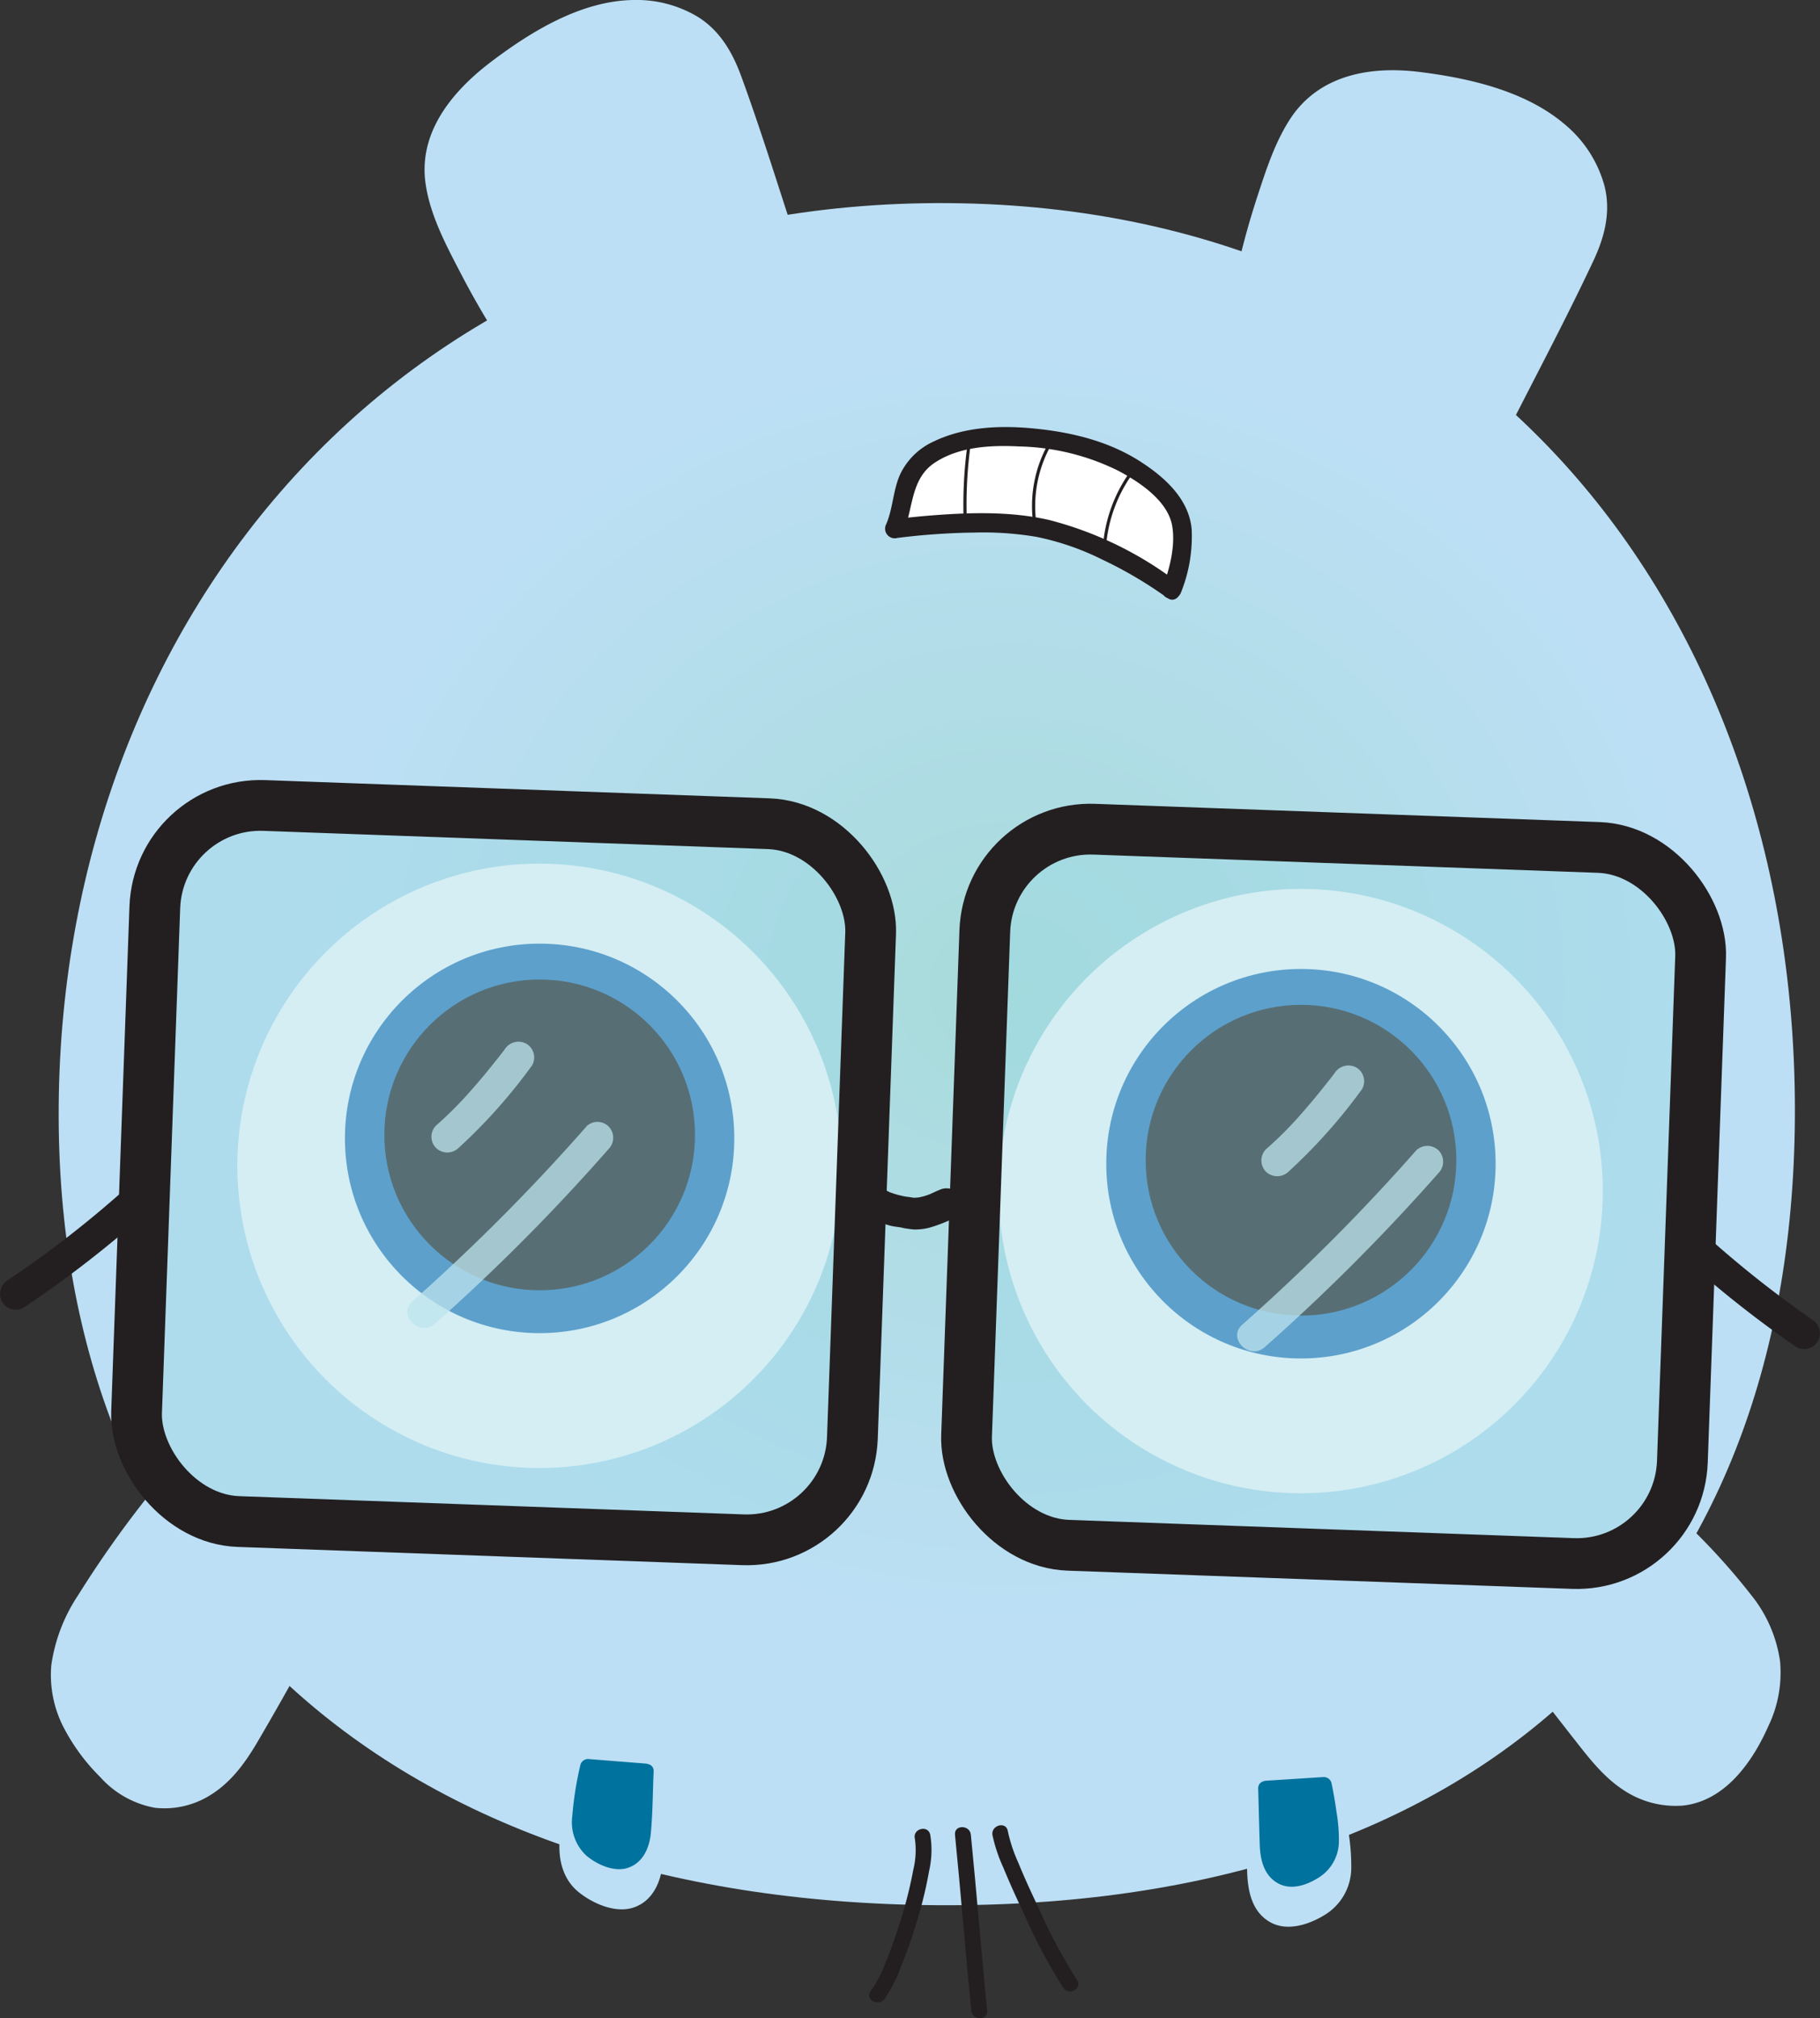 <svg xmlns="http://www.w3.org/2000/svg" xmlns:xlink="http://www.w3.org/1999/xlink" viewBox="0 0 286.82 317.94"><rect x="0" y="0" width="286.82" height="317.94" fill="#333333" stroke="none"/><defs><style>.cls-1{fill:url(#radial-gradient);}.cls-2{fill:#bcdff5;}.cls-3,.cls-6{fill:#231f20;}.cls-11,.cls-4{fill:#fff;}.cls-4{stroke:#fff;}.cls-4,.cls-6,.cls-8{stroke-miterlimit:10;}.cls-5{fill:#2e76bb;}.cls-6,.cls-8{stroke:#231f20;}.cls-7{fill:#00729e;}.cls-8{fill:#9cd9e5;fill-opacity:0.43;stroke-width:8px;}.cls-9{opacity:0.75;}.cls-10{fill:#bde4ed;}</style><radialGradient id="radial-gradient" cx="3715.21" cy="862.1" r="136.45" gradientTransform="matrix(-1.04, -0.01, 0.01, -0.95, 4014.75, 1011.97)" gradientUnits="userSpaceOnUse"><stop offset="0" stop-color="#a7dbda"/><stop offset="0.78" stop-color="#bcdff5"/></radialGradient></defs><title>0-veryhappy-2</title><g id="Layer_2" data-name="Layer 2"><g id="Layer_1-2" data-name="Layer 1"><path class="cls-1" d="M9.25,174.21C9.84,96.6,64.11,31.32,149.58,32S283.45,98.7,282.86,176.31,233,300.79,147.52,300.14,8.65,251.83,9.25,174.21Z"/><path class="cls-2" d="M236.61,67.12l12.33-24.39c1.36-2.7,2.75-5.46,3.08-8.46.63-5.65-2.71-11.19-7.27-14.59s-10.19-5-15.75-6.19c-7.49-1.61-16.21-2.3-21.94,2.79-2.94,2.62-4.58,6.38-6,10.07a131.94,131.94,0,0,0-5.91,21.08Z"/><path class="cls-2" d="M237.69,67.75C242.14,59,246.8,50.23,251,41.32c1.81-3.8,2.9-7.75,1.88-11.94a19.11,19.11,0,0,0-6.06-9.6c-6.11-5.33-14.91-7.4-22.77-8.4-7.51-1-15.51.15-20.26,6.67C201,22,199.49,26.88,198,31.42a130.65,130.65,0,0,0-4,15.68,1.27,1.27,0,0,0,.57,1.41l14,6.63,22.28,10.6L236,68.2c1.45.69,2.72-1.47,1.26-2.16l-14-6.63L201,48.81l-5.18-2.46.58,1.41q1.24-6.43,3.11-12.72a85.67,85.67,0,0,1,4.23-11.85c1.58-3.36,3.75-6.31,7.15-8A20.68,20.68,0,0,1,221,13.6a56.56,56.56,0,0,1,10.8,1.82,36.46,36.46,0,0,1,10.92,4.38A18.15,18.15,0,0,1,249.84,28c1.56,3.79,1.06,7.56-.58,11.22-2,4.52-4.44,8.88-6.67,13.29l-7.06,14C234.81,67.92,237,69.19,237.69,67.75Z"/><path class="cls-2" d="M125.05,40.66l-8.63-25.93c-1-2.87-1.94-5.8-3.83-8.14-3.57-4.43-9.85-6-15.48-5.12S86.39,5.19,81.62,8.29c-6.42,4.19-13.05,9.89-13.47,17.54-.21,3.94,1.31,7.75,3,11.33a131.3,131.3,0,0,0,10.79,19Z"/><path class="cls-2" d="M126.26,40.33c-3.13-9.39-6-18.88-9.4-28.19-1.36-3.75-3.28-7.15-6.7-9.37A18.74,18.74,0,0,0,99.84,0C91.56.11,83.62,5,77.23,9.86c-6,4.59-11.29,11-10.17,19,.7,5.07,3.3,9.87,5.63,14.36a135.29,135.29,0,0,0,8.13,13.6,1.28,1.28,0,0,0,1.42.57l14.53-5.23L120,43.81l5.4-1.94c1.5-.54.85-3-.67-2.41l-14.54,5.23L87,53.05,81.57,55l1.41.58c-2.4-3.54-4.65-7.18-6.7-10.93A86.52,86.52,0,0,1,70.71,33c-1.38-3.77-1.88-7.71-.3-11.5a22.52,22.52,0,0,1,6.38-8.12A59.47,59.47,0,0,1,86,7.06,32.91,32.91,0,0,1,97.23,2.71a17.59,17.59,0,0,1,10,1.26,13.76,13.76,0,0,1,7,8c1.79,4.63,3.2,9.43,4.77,14.14L123.85,41C124.35,42.51,126.77,41.86,126.26,40.33Z"/><path class="cls-3" d="M169.73,311.93a87,87,0,0,1-6.11-11.48c-1.1-2.3-2.17-4.62-3.14-7a24.36,24.36,0,0,1-1.66-5c-.27-1.58-2.68-.91-2.41.66a24.37,24.37,0,0,0,1.71,5.11c1,2.43,2.08,4.82,3.22,7.2a88.47,88.47,0,0,0,6.23,11.74c.9,1.32,3.07.07,2.16-1.26Z"/><path class="cls-3" d="M155.57,316.75c-.92-9.23-1.65-18.48-2.57-27.71-.15-1.59-2.66-1.6-2.5,0,.92,9.23,1.65,18.48,2.57,27.71.16,1.58,2.66,1.6,2.5,0Z"/><path class="cls-3" d="M144.18,289.66a13,13,0,0,1-.26,4.94,66.06,66.06,0,0,1-1.81,7.34c-.73,2.42-1.55,4.82-2.51,7.15a20.13,20.13,0,0,1-2.38,4.58c-1,1.28,1.2,2.53,2.16,1.26a23.09,23.09,0,0,0,2.63-5.17,78.16,78.16,0,0,0,2.6-7.45,65,65,0,0,0,1.81-7.56,14.66,14.66,0,0,0,.17-5.75c-.38-1.56-2.79-.9-2.41.66Z"/><path class="cls-2" d="M232.43,251.94l16.82,21.54a37.94,37.94,0,0,0,6.06,6.61c4.32,3.39,9.31,3.87,12.84,2.35s5.86-4.74,7.86-8.12c2.69-4.55,4.89-10.47,2-17.23-1.5-3.48-4.14-6.61-6.78-9.52a189.06,189.06,0,0,0-15.44-15.2Z"/><path class="cls-2" d="M231.55,252.82l16.21,20.76c2.37,3,4.73,6.21,8,8.36a14.79,14.79,0,0,0,9.44,2.51c6.66-.7,11-6.89,13.5-12.56a19.37,19.37,0,0,0,1.82-10.21A21.41,21.41,0,0,0,276,251.31a104,104,0,0,0-8.91-10q-5-5.13-10.4-9.86a1.3,1.3,0,0,0-1.77,0L234.47,248.6l-2.92,2.45c-1.24,1,.54,2.8,1.77,1.77l20.41-17.12,2.93-2.45h-1.77a185.86,185.86,0,0,1,16.31,16.18c2.35,2.65,4.69,5.53,5.94,8.89a15.42,15.42,0,0,1,.26,9.95,28.67,28.67,0,0,1-4.38,8.38c-1.75,2.4-4,4.52-7,5.16-7,1.5-12-4.32-15.85-9.21l-16.82-21.55C232.33,249.78,230.57,251.57,231.55,252.82Z"/><path class="cls-2" d="M54.06,247.79,40.69,271.63a38.31,38.31,0,0,1-5,7.45c-3.76,4-8.61,5.23-12.34,4.26s-6.51-3.8-9-6.84C11,272.41,8,266.9,9.81,259.77c.95-3.67,3.09-7.16,5.26-10.44A191.47,191.47,0,0,1,28,232Z"/><path class="cls-2" d="M53,247.16,41.07,268.4c-3.2,5.7-6.58,13-13.91,13.93-6.12.77-11-4.79-13.92-9.5A16.7,16.7,0,0,1,10.49,264a20.7,20.7,0,0,1,3.24-10.18,148.09,148.09,0,0,1,15.18-21l-1.51.19,22.77,13.84,3.26,2a1.25,1.25,0,0,0,1.26-2.16L31.92,232.87l-3.26-2a1.25,1.25,0,0,0-1.51.2,169.69,169.69,0,0,0-14.88,20.3,26.55,26.55,0,0,0-4.19,11A18,18,0,0,0,10,272.08a31.17,31.17,0,0,0,5.8,7.88,15.15,15.15,0,0,0,8.65,4.84,13.63,13.63,0,0,0,8.93-2.15c3.13-2,5.29-5,7.14-8.13,5.06-8.6,9.78-17.4,14.66-26.1A1.25,1.25,0,0,0,53,247.16Z"/><circle class="cls-4" cx="204.99" cy="187.64" r="47.11"/><circle class="cls-5" cx="205.02" cy="183.33" r="30.68"/><circle class="cls-6" cx="205.03" cy="182.78" r="23.98"/><circle class="cls-4" cx="85.01" cy="183.66" r="47.11"/><circle class="cls-5" cx="85.04" cy="179.34" r="30.68"/><circle class="cls-6" cx="85.05" cy="178.79" r="23.98"/><path class="cls-2" d="M197.47,283.09l.31,11.39a16.25,16.25,0,0,0,.4,3.72,5.38,5.38,0,0,0,3.73,4,9.31,9.31,0,0,0,9.57-6.07,15,15,0,0,0,.08-4.87,79.84,79.84,0,0,0-1.42-8.93Z"/><path class="cls-2" d="M196.22,283.09c.1,3.91.19,7.82.32,11.73.1,3.06.72,6.36,3.64,8,2.73,1.53,6.21.34,8.69-1.21a8.7,8.7,0,0,0,4.08-7.21,33.33,33.33,0,0,0-.5-6.14q-.42-3.17-1.1-6.29a1.28,1.28,0,0,0-1.21-.92l-12.67.8c-1.6.1-1.61,2.6,0,2.5l12.67-.8-1.2-.91c.42,1.95.78,3.93,1.05,5.91a31,31,0,0,1,.46,5.85c-.15,3.27-2.35,5.18-5.28,6.2-1.57.54-3.22.71-4.5-.51a6.41,6.41,0,0,1-1.6-4.57c-.2-4.13-.24-8.28-.35-12.42C198.67,281.48,196.17,281.48,196.22,283.09Z"/><path class="cls-7" d="M199.53,281.78l.23,8.42a11.74,11.74,0,0,0,.29,2.74,3.93,3.93,0,0,0,2.68,2.93,5.3,5.3,0,0,0,3.33-.57,5.53,5.53,0,0,0,3.53-3.91,11.4,11.4,0,0,0,.06-3.6,59.49,59.49,0,0,0-1-6.59Z"/><path class="cls-7" d="M198.28,281.78c.08,2.89.15,5.78.24,8.67.07,2.34.55,4.82,2.71,6.14s4.74.38,6.64-.83a6.76,6.76,0,0,0,3.13-5.62,25.92,25.92,0,0,0-.36-4.57c-.22-1.58-.48-3.14-.81-4.7a1.26,1.26,0,0,0-1.21-.92l-9.09.58c-1.6.1-1.61,2.6,0,2.5l9.09-.58-1.2-.92a35.27,35.27,0,0,1,1.08,8.61c-.1,2.27-1.6,3.6-3.65,4.3a2.52,2.52,0,0,1-2.77-.34,4.48,4.48,0,0,1-1-3.14c-.15-3.06-.18-6.12-.26-9.18C200.73,280.17,198.23,280.17,198.28,281.78Z"/><path class="cls-2" d="M103.81,280.42l-.49,11.39a15.64,15.64,0,0,1-.45,3.71,5.43,5.43,0,0,1-3.79,3.91,7.57,7.57,0,0,1-4.64-.86,7.6,7.6,0,0,1-4.84-5.36,15.07,15.07,0,0,1,0-4.88,81.92,81.92,0,0,1,1.56-8.9Z"/><path class="cls-2" d="M102.56,280.42c-.18,4.17-.26,8.36-.55,12.52a6.34,6.34,0,0,1-1.67,4.44c-1.31,1.19-3,1-4.52.42-2.92-1.08-5.06-3-5.17-6.3a31.91,31.91,0,0,1,.56-5.84q.47-3,1.15-5.89l-1.21.91,12.66,1c1.61.13,1.6-2.37,0-2.5l-12.66-1a1.27,1.27,0,0,0-1.21.92,69.5,69.5,0,0,0-1.75,10.82c-.21,3.09.52,6.14,3,8.16,2.23,1.8,5.79,3.38,8.65,2.43,3-1,4.33-4,4.61-7,.41-4.33.4-8.74.59-13.09C105.13,278.81,102.63,278.82,102.56,280.42Z"/><path class="cls-7" d="M101.77,279.08l-.36,8.41a11.9,11.9,0,0,1-.33,2.75,4,4,0,0,1-2.72,2.89A5.32,5.32,0,0,1,95,292.5a5.52,5.52,0,0,1-3.47-4,11.44,11.44,0,0,1,0-3.6,61.88,61.88,0,0,1,1.12-6.58Z"/><path class="cls-7" d="M100.52,279.08c-.13,3.08-.2,6.18-.4,9.25A4.43,4.43,0,0,1,99,291.38a2.61,2.61,0,0,1-2.9.23c-2-.76-3.37-2.1-3.44-4.33a34.64,34.64,0,0,1,1.22-8.58l-1.21.91,9.09.72c1.61.13,1.6-2.37,0-2.5l-9.09-.72a1.25,1.25,0,0,0-1.2.92,52.67,52.67,0,0,0-1.28,8.08,7.16,7.16,0,0,0,2.26,6.26c1.68,1.39,4.37,2.62,6.55,1.87,2.36-.82,3.36-3.17,3.57-5.49.3-3.2.3-6.45.44-9.67C103.09,277.47,100.59,277.48,100.52,279.08Z"/><path class="cls-3" d="M147.92,187.5l-.77.35c-.16.07-.8.39-.32.15a8.17,8.17,0,0,1-1.51.52c-.27.07-.54.12-.82.17.5-.08-.19,0-.37,0a1.45,1.45,0,0,0-.36,0c.11,0,.5.07.14,0a10.44,10.44,0,0,0-1.35-.19c-.42,0,.49.09.16,0l-.32-.05-.68-.16a13.56,13.56,0,0,1-1.41-.44c-.06,0-.44-.2-.13-.05s-.07,0-.13-.07c-.22-.1-.43-.21-.64-.33l-.59-.37c-.26-.16.31.32.12.1a3.45,3.45,0,0,0-.28-.26,2.5,2.5,0,1,0-3.54,3.54,11,11,0,0,0,3.51,2.12,14.23,14.23,0,0,0,1.67.56c.68.18,1.4.19,2.07.37.29.07-.42-.08-.07,0l.46.07c.42.06.85.13,1.28.16a8.93,8.93,0,0,0,2.41-.28,22.51,22.51,0,0,0,4-1.57,2.51,2.51,0,0,0,.9-3.42,2.57,2.57,0,0,0-3.42-.9Z"/><path class="cls-3" d="M19.84,187.22A167.52,167.52,0,0,1,1.23,201.67a2.56,2.56,0,0,0-.9,3.42,2.51,2.51,0,0,0,3.42.9,177.44,177.44,0,0,0,19.62-15.23,2.5,2.5,0,0,0-3.53-3.54Z"/><path class="cls-3" d="M263.67,196.67a176.47,176.47,0,0,0,19.39,15.52,2.52,2.52,0,0,0,3.42-.89,2.56,2.56,0,0,0-.9-3.42,169.07,169.07,0,0,1-18.38-14.75,2.55,2.55,0,0,0-3.53,0,2.53,2.53,0,0,0,0,3.54Z"/><rect class="cls-8" x="153.72" y="132.04" width="112.88" height="112.88" rx="16.66" transform="translate(413.38 384.42) rotate(-177.93)"/><g class="cls-9"><path class="cls-10" d="M223.18,181.24a311.43,311.43,0,0,1-27.41,27.45c-2.41,2.14,1.13,5.66,3.54,3.54a314.3,314.3,0,0,0,27.41-27.46,2.56,2.56,0,0,0,0-3.53,2.53,2.53,0,0,0-3.54,0Z"/></g><g class="cls-9"><path class="cls-10" d="M210.32,169.07l-.32.42-.07.09c-.2.26-.4.52-.61.77-.41.53-.83,1.05-1.25,1.57q-1.35,1.68-2.78,3.3a57.84,57.84,0,0,1-5.78,5.83,2.53,2.53,0,0,0,0,3.54,2.57,2.57,0,0,0,3.54,0,86.19,86.19,0,0,0,11.59-13,2.5,2.5,0,0,0-.9-3.42,2.58,2.58,0,0,0-3.42.89Z"/></g><rect class="cls-8" x="22.93" y="128.3" width="112.88" height="112.88" rx="16.66" transform="translate(152.01 372.22) rotate(-177.93)"/><g class="cls-9"><path class="cls-10" d="M92.39,177.5A311.43,311.43,0,0,1,65,205c-2.42,2.14,1.13,5.66,3.54,3.54A311.43,311.43,0,0,0,95.92,181a2.54,2.54,0,0,0,0-3.53,2.51,2.51,0,0,0-3.53,0Z"/></g><g class="cls-9"><path class="cls-10" d="M79.53,165.33l-.33.43c-.24.31.36-.46-.06.08l-.61.78-1.25,1.56q-1.35,1.68-2.78,3.3a60.12,60.12,0,0,1-5.78,5.84,2.5,2.5,0,0,0,0,3.53,2.56,2.56,0,0,0,3.54,0,85.58,85.58,0,0,0,11.58-13,2.5,2.5,0,0,0-.89-3.42,2.57,2.57,0,0,0-3.42.89Z"/></g><path class="cls-11" d="M184.68,92.93c-4.9-3.61-13.35-8.3-20.64-9.74-9.27-1.84-23.07.11-23.07.11,1.49-3.35.92-8,4.43-10.86,2.14-1.72,4.06-2.46,8.25-3.28s10.37-.3,15.36.78c7.83,1.71,14.15,6.26,16.47,10.47S184.68,92.93,184.68,92.93Z"/><path class="cls-3" d="M185.43,91.63a56.84,56.84,0,0,0-20-9.69c-6.39-1.48-13.21-1.2-19.71-.65-1.7.15-3.41.33-5.11.57l1.69,2.2c1.65-3.88,1.14-8.6,5-11.16s8.9-2.79,13.27-2.57a37,37,0,0,1,15.68,3.84c3.29,1.75,7.83,4.72,8.49,8.74.51,3.13-.41,6.69-1.51,9.62-.68,1.81,2.22,2.59,2.89.8a23.71,23.71,0,0,0,1.68-9.94c-.41-4.7-4.14-8.11-7.89-10.55-5-3.28-10.89-4.73-16.83-5.32-5.27-.53-11-.33-15.87,2a10.79,10.79,0,0,0-5.35,5.2c-1.13,2.5-1.12,5.33-2.19,7.84a1.52,1.52,0,0,0,1.7,2.2h-.08l.82-.1c.92-.11,1.85-.21,2.78-.3,2.88-.26,5.78-.43,8.68-.46a50.4,50.4,0,0,1,9.74.67,41.84,41.84,0,0,1,10.43,3.6,64.88,64.88,0,0,1,10.18,6C185.48,95.36,187,92.76,185.43,91.63Z"/><path class="cls-3" d="M152.36,81.85a69.28,69.28,0,0,1,.6-11.78c0-.31-.44-.45-.48-.13a69.78,69.78,0,0,0-.62,11.91c0,.32.51.32.5,0Z"/><path class="cls-3" d="M163.22,81.53a19.69,19.69,0,0,1,2.42-11.4c.15-.28-.28-.53-.43-.25a20.06,20.06,0,0,0-2.49,11.65c0,.31.53.32.5,0Z"/><path class="cls-3" d="M174.37,85.39A22.62,22.62,0,0,1,178.23,75c.18-.27-.25-.52-.43-.26a23.25,23.25,0,0,0-3.93,10.7c0,.32.47.32.5,0Z"/></g></g></svg>